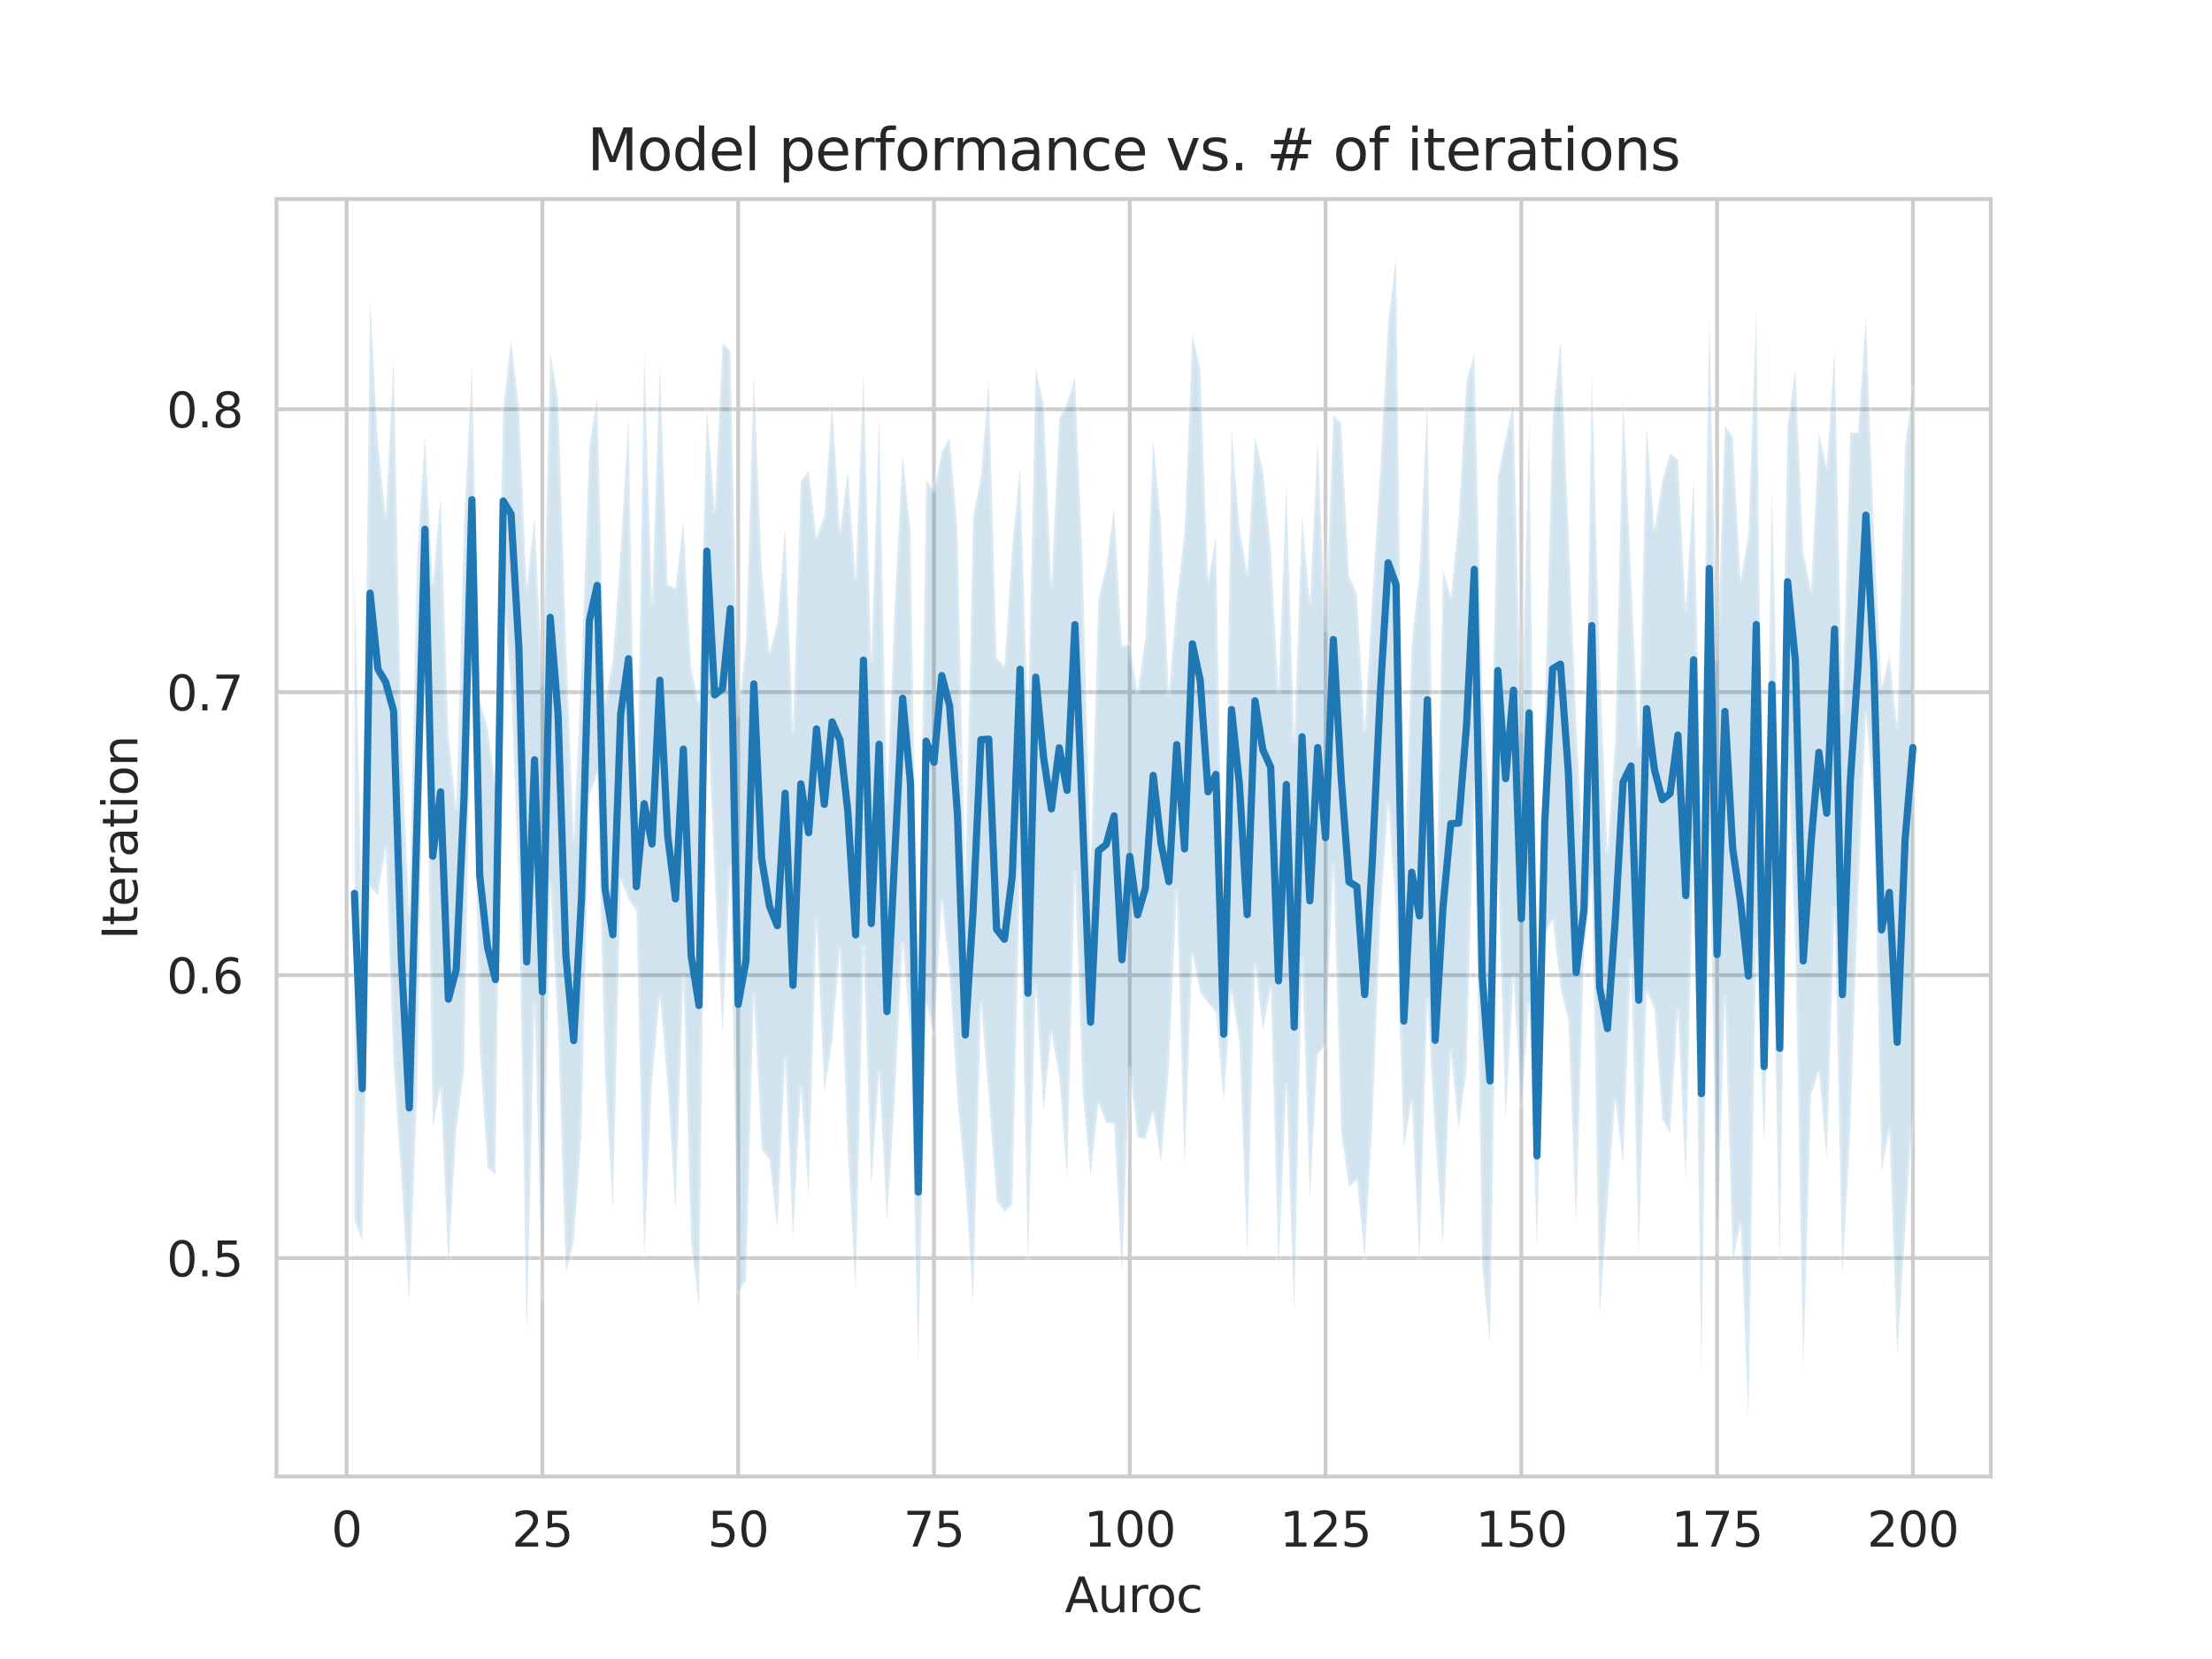 <?xml version="1.0" encoding="utf-8" standalone="no"?>
<!DOCTYPE svg PUBLIC "-//W3C//DTD SVG 1.1//EN"
  "http://www.w3.org/Graphics/SVG/1.1/DTD/svg11.dtd">
<svg height="345.6pt" version="1.1" viewBox="0 0 460.8 345.6" width="460.8pt" xmlns="http://www.w3.org/2000/svg" xmlns:xlink="http://www.w3.org/1999/xlink">
 <defs>
  <style type="text/css">*{stroke-linecap:butt;stroke-linejoin:round;}</style>
 </defs>
 <g id="figure_1">
  <g id="patch_1">
   <path d="M 0 345.6 
L 460.8 345.6 
L 460.8 0 
L 0 0 
z
" style="fill:#ffffff;"/>
  </g>
  <g id="axes_1">
   <g id="patch_2">
    <path d="M 57.6 307.584 
L 414.72 307.584 
L 414.72 41.472 
L 57.6 41.472 
z
" style="fill:#ffffff;"/>
   </g>
   <g id="matplotlib.axis_1">
    <g id="xtick_1">
     <g id="line2d_1">
      <path clip-path="url(#p49a48f9292)" d="M 72.201 307.584 
L 72.201 41.472 
" style="fill:none;stroke:#cccccc;stroke-linecap:round;stroke-width:0.8;"/>
     </g>
     <g id="text_1">
      <!-- 0 -->
      <g style="fill:#262626;" transform="translate(69.02 322.182)scale(0.1 -0.1)">
       <defs>
        <path d="M 2034 4250 
Q 1547 4250 1301 3770 
Q 1056 3291 1056 2328 
Q 1056 1369 1301 889 
Q 1547 409 2034 409 
Q 2525 409 2770 889 
Q 3016 1369 3016 2328 
Q 3016 3291 2770 3770 
Q 2525 4250 2034 4250 
z
M 2034 4750 
Q 2819 4750 3233 4129 
Q 3647 3509 3647 2328 
Q 3647 1150 3233 529 
Q 2819 -91 2034 -91 
Q 1250 -91 836 529 
Q 422 1150 422 2328 
Q 422 3509 836 4129 
Q 1250 4750 2034 4750 
z
" id="DejaVuSans-30" transform="scale(0.016)"/>
       </defs>
       <use xlink:href="#DejaVuSans-30"/>
      </g>
     </g>
    </g>
    <g id="xtick_2">
     <g id="line2d_2">
      <path clip-path="url(#p49a48f9292)" d="M 112.987 307.584 
L 112.987 41.472 
" style="fill:none;stroke:#cccccc;stroke-linecap:round;stroke-width:0.8;"/>
     </g>
     <g id="text_2">
      <!-- 25 -->
      <g style="fill:#262626;" transform="translate(106.625 322.182)scale(0.1 -0.1)">
       <defs>
        <path d="M 1228 531 
L 3431 531 
L 3431 0 
L 469 0 
L 469 531 
Q 828 903 1448 1529 
Q 2069 2156 2228 2338 
Q 2531 2678 2651 2914 
Q 2772 3150 2772 3378 
Q 2772 3750 2511 3984 
Q 2250 4219 1831 4219 
Q 1534 4219 1204 4116 
Q 875 4013 500 3803 
L 500 4441 
Q 881 4594 1212 4672 
Q 1544 4750 1819 4750 
Q 2544 4750 2975 4387 
Q 3406 4025 3406 3419 
Q 3406 3131 3298 2873 
Q 3191 2616 2906 2266 
Q 2828 2175 2409 1742 
Q 1991 1309 1228 531 
z
" id="DejaVuSans-32" transform="scale(0.016)"/>
        <path d="M 691 4666 
L 3169 4666 
L 3169 4134 
L 1269 4134 
L 1269 2991 
Q 1406 3038 1543 3061 
Q 1681 3084 1819 3084 
Q 2600 3084 3056 2656 
Q 3513 2228 3513 1497 
Q 3513 744 3044 326 
Q 2575 -91 1722 -91 
Q 1428 -91 1123 -41 
Q 819 9 494 109 
L 494 744 
Q 775 591 1075 516 
Q 1375 441 1709 441 
Q 2250 441 2565 725 
Q 2881 1009 2881 1497 
Q 2881 1984 2565 2268 
Q 2250 2553 1709 2553 
Q 1456 2553 1204 2497 
Q 953 2441 691 2322 
L 691 4666 
z
" id="DejaVuSans-35" transform="scale(0.016)"/>
       </defs>
       <use xlink:href="#DejaVuSans-32"/>
       <use x="63.623" xlink:href="#DejaVuSans-35"/>
      </g>
     </g>
    </g>
    <g id="xtick_3">
     <g id="line2d_3">
      <path clip-path="url(#p49a48f9292)" d="M 153.773 307.584 
L 153.773 41.472 
" style="fill:none;stroke:#cccccc;stroke-linecap:round;stroke-width:0.8;"/>
     </g>
     <g id="text_3">
      <!-- 50 -->
      <g style="fill:#262626;" transform="translate(147.41 322.182)scale(0.1 -0.1)">
       <use xlink:href="#DejaVuSans-35"/>
       <use x="63.623" xlink:href="#DejaVuSans-30"/>
      </g>
     </g>
    </g>
    <g id="xtick_4">
     <g id="line2d_4">
      <path clip-path="url(#p49a48f9292)" d="M 194.559 307.584 
L 194.559 41.472 
" style="fill:none;stroke:#cccccc;stroke-linecap:round;stroke-width:0.8;"/>
     </g>
     <g id="text_4">
      <!-- 75 -->
      <g style="fill:#262626;" transform="translate(188.196 322.182)scale(0.1 -0.1)">
       <defs>
        <path d="M 525 4666 
L 3525 4666 
L 3525 4397 
L 1831 0 
L 1172 0 
L 2766 4134 
L 525 4134 
L 525 4666 
z
" id="DejaVuSans-37" transform="scale(0.016)"/>
       </defs>
       <use xlink:href="#DejaVuSans-37"/>
       <use x="63.623" xlink:href="#DejaVuSans-35"/>
      </g>
     </g>
    </g>
    <g id="xtick_5">
     <g id="line2d_5">
      <path clip-path="url(#p49a48f9292)" d="M 235.344 307.584 
L 235.344 41.472 
" style="fill:none;stroke:#cccccc;stroke-linecap:round;stroke-width:0.8;"/>
     </g>
     <g id="text_5">
      <!-- 100 -->
      <g style="fill:#262626;" transform="translate(225.801 322.182)scale(0.1 -0.1)">
       <defs>
        <path d="M 794 531 
L 1825 531 
L 1825 4091 
L 703 3866 
L 703 4441 
L 1819 4666 
L 2450 4666 
L 2450 531 
L 3481 531 
L 3481 0 
L 794 0 
L 794 531 
z
" id="DejaVuSans-31" transform="scale(0.016)"/>
       </defs>
       <use xlink:href="#DejaVuSans-31"/>
       <use x="63.623" xlink:href="#DejaVuSans-30"/>
       <use x="127.246" xlink:href="#DejaVuSans-30"/>
      </g>
     </g>
    </g>
    <g id="xtick_6">
     <g id="line2d_6">
      <path clip-path="url(#p49a48f9292)" d="M 276.13 307.584 
L 276.13 41.472 
" style="fill:none;stroke:#cccccc;stroke-linecap:round;stroke-width:0.8;"/>
     </g>
     <g id="text_6">
      <!-- 125 -->
      <g style="fill:#262626;" transform="translate(266.586 322.182)scale(0.1 -0.1)">
       <use xlink:href="#DejaVuSans-31"/>
       <use x="63.623" xlink:href="#DejaVuSans-32"/>
       <use x="127.246" xlink:href="#DejaVuSans-35"/>
      </g>
     </g>
    </g>
    <g id="xtick_7">
     <g id="line2d_7">
      <path clip-path="url(#p49a48f9292)" d="M 316.916 307.584 
L 316.916 41.472 
" style="fill:none;stroke:#cccccc;stroke-linecap:round;stroke-width:0.8;"/>
     </g>
     <g id="text_7">
      <!-- 150 -->
      <g style="fill:#262626;" transform="translate(307.372 322.182)scale(0.1 -0.1)">
       <use xlink:href="#DejaVuSans-31"/>
       <use x="63.623" xlink:href="#DejaVuSans-35"/>
       <use x="127.246" xlink:href="#DejaVuSans-30"/>
      </g>
     </g>
    </g>
    <g id="xtick_8">
     <g id="line2d_8">
      <path clip-path="url(#p49a48f9292)" d="M 357.702 307.584 
L 357.702 41.472 
" style="fill:none;stroke:#cccccc;stroke-linecap:round;stroke-width:0.8;"/>
     </g>
     <g id="text_8">
      <!-- 175 -->
      <g style="fill:#262626;" transform="translate(348.158 322.182)scale(0.1 -0.1)">
       <use xlink:href="#DejaVuSans-31"/>
       <use x="63.623" xlink:href="#DejaVuSans-37"/>
       <use x="127.246" xlink:href="#DejaVuSans-35"/>
      </g>
     </g>
    </g>
    <g id="xtick_9">
     <g id="line2d_9">
      <path clip-path="url(#p49a48f9292)" d="M 398.487 307.584 
L 398.487 41.472 
" style="fill:none;stroke:#cccccc;stroke-linecap:round;stroke-width:0.8;"/>
     </g>
     <g id="text_9">
      <!-- 200 -->
      <g style="fill:#262626;" transform="translate(388.944 322.182)scale(0.1 -0.1)">
       <use xlink:href="#DejaVuSans-32"/>
       <use x="63.623" xlink:href="#DejaVuSans-30"/>
       <use x="127.246" xlink:href="#DejaVuSans-30"/>
      </g>
     </g>
    </g>
    <g id="text_10">
     <!-- Auroc -->
     <g style="fill:#262626;" transform="translate(221.819 335.861)scale(0.1 -0.1)">
      <defs>
       <path d="M 2188 4044 
L 1331 1722 
L 3047 1722 
L 2188 4044 
z
M 1831 4666 
L 2547 4666 
L 4325 0 
L 3669 0 
L 3244 1197 
L 1141 1197 
L 716 0 
L 50 0 
L 1831 4666 
z
" id="DejaVuSans-41" transform="scale(0.016)"/>
       <path d="M 544 1381 
L 544 3500 
L 1119 3500 
L 1119 1403 
Q 1119 906 1312 657 
Q 1506 409 1894 409 
Q 2359 409 2629 706 
Q 2900 1003 2900 1516 
L 2900 3500 
L 3475 3500 
L 3475 0 
L 2900 0 
L 2900 538 
Q 2691 219 2414 64 
Q 2138 -91 1772 -91 
Q 1169 -91 856 284 
Q 544 659 544 1381 
z
M 1991 3584 
L 1991 3584 
z
" id="DejaVuSans-75" transform="scale(0.016)"/>
       <path d="M 2631 2963 
Q 2534 3019 2420 3045 
Q 2306 3072 2169 3072 
Q 1681 3072 1420 2755 
Q 1159 2438 1159 1844 
L 1159 0 
L 581 0 
L 581 3500 
L 1159 3500 
L 1159 2956 
Q 1341 3275 1631 3429 
Q 1922 3584 2338 3584 
Q 2397 3584 2469 3576 
Q 2541 3569 2628 3553 
L 2631 2963 
z
" id="DejaVuSans-72" transform="scale(0.016)"/>
       <path d="M 1959 3097 
Q 1497 3097 1228 2736 
Q 959 2375 959 1747 
Q 959 1119 1226 758 
Q 1494 397 1959 397 
Q 2419 397 2687 759 
Q 2956 1122 2956 1747 
Q 2956 2369 2687 2733 
Q 2419 3097 1959 3097 
z
M 1959 3584 
Q 2709 3584 3137 3096 
Q 3566 2609 3566 1747 
Q 3566 888 3137 398 
Q 2709 -91 1959 -91 
Q 1206 -91 779 398 
Q 353 888 353 1747 
Q 353 2609 779 3096 
Q 1206 3584 1959 3584 
z
" id="DejaVuSans-6f" transform="scale(0.016)"/>
       <path d="M 3122 3366 
L 3122 2828 
Q 2878 2963 2633 3030 
Q 2388 3097 2138 3097 
Q 1578 3097 1268 2742 
Q 959 2388 959 1747 
Q 959 1106 1268 751 
Q 1578 397 2138 397 
Q 2388 397 2633 464 
Q 2878 531 3122 666 
L 3122 134 
Q 2881 22 2623 -34 
Q 2366 -91 2075 -91 
Q 1284 -91 818 406 
Q 353 903 353 1747 
Q 353 2603 823 3093 
Q 1294 3584 2113 3584 
Q 2378 3584 2631 3529 
Q 2884 3475 3122 3366 
z
" id="DejaVuSans-63" transform="scale(0.016)"/>
      </defs>
      <use xlink:href="#DejaVuSans-41"/>
      <use x="68.408" xlink:href="#DejaVuSans-75"/>
      <use x="131.787" xlink:href="#DejaVuSans-72"/>
      <use x="170.65" xlink:href="#DejaVuSans-6f"/>
      <use x="231.832" xlink:href="#DejaVuSans-63"/>
     </g>
    </g>
   </g>
   <g id="matplotlib.axis_2">
    <g id="ytick_1">
     <g id="line2d_10">
      <path clip-path="url(#p49a48f9292)" d="M 57.6 262.089 
L 414.72 262.089 
" style="fill:none;stroke:#cccccc;stroke-linecap:round;stroke-width:0.8;"/>
     </g>
     <g id="text_11">
      <!-- 0.5 -->
      <g style="fill:#262626;" transform="translate(34.697 265.888)scale(0.1 -0.1)">
       <defs>
        <path d="M 684 794 
L 1344 794 
L 1344 0 
L 684 0 
L 684 794 
z
" id="DejaVuSans-2e" transform="scale(0.016)"/>
       </defs>
       <use xlink:href="#DejaVuSans-30"/>
       <use x="63.623" xlink:href="#DejaVuSans-2e"/>
       <use x="95.41" xlink:href="#DejaVuSans-35"/>
      </g>
     </g>
    </g>
    <g id="ytick_2">
     <g id="line2d_11">
      <path clip-path="url(#p49a48f9292)" d="M 57.6 203.14 
L 414.72 203.14 
" style="fill:none;stroke:#cccccc;stroke-linecap:round;stroke-width:0.8;"/>
     </g>
     <g id="text_12">
      <!-- 0.6 -->
      <g style="fill:#262626;" transform="translate(34.697 206.939)scale(0.1 -0.1)">
       <defs>
        <path d="M 2113 2584 
Q 1688 2584 1439 2293 
Q 1191 2003 1191 1497 
Q 1191 994 1439 701 
Q 1688 409 2113 409 
Q 2538 409 2786 701 
Q 3034 994 3034 1497 
Q 3034 2003 2786 2293 
Q 2538 2584 2113 2584 
z
M 3366 4563 
L 3366 3988 
Q 3128 4100 2886 4159 
Q 2644 4219 2406 4219 
Q 1781 4219 1451 3797 
Q 1122 3375 1075 2522 
Q 1259 2794 1537 2939 
Q 1816 3084 2150 3084 
Q 2853 3084 3261 2657 
Q 3669 2231 3669 1497 
Q 3669 778 3244 343 
Q 2819 -91 2113 -91 
Q 1303 -91 875 529 
Q 447 1150 447 2328 
Q 447 3434 972 4092 
Q 1497 4750 2381 4750 
Q 2619 4750 2861 4703 
Q 3103 4656 3366 4563 
z
" id="DejaVuSans-36" transform="scale(0.016)"/>
       </defs>
       <use xlink:href="#DejaVuSans-30"/>
       <use x="63.623" xlink:href="#DejaVuSans-2e"/>
       <use x="95.41" xlink:href="#DejaVuSans-36"/>
      </g>
     </g>
    </g>
    <g id="ytick_3">
     <g id="line2d_12">
      <path clip-path="url(#p49a48f9292)" d="M 57.6 144.191 
L 414.72 144.191 
" style="fill:none;stroke:#cccccc;stroke-linecap:round;stroke-width:0.8;"/>
     </g>
     <g id="text_13">
      <!-- 0.7 -->
      <g style="fill:#262626;" transform="translate(34.697 147.99)scale(0.1 -0.1)">
       <use xlink:href="#DejaVuSans-30"/>
       <use x="63.623" xlink:href="#DejaVuSans-2e"/>
       <use x="95.41" xlink:href="#DejaVuSans-37"/>
      </g>
     </g>
    </g>
    <g id="ytick_4">
     <g id="line2d_13">
      <path clip-path="url(#p49a48f9292)" d="M 57.6 85.242 
L 414.72 85.242 
" style="fill:none;stroke:#cccccc;stroke-linecap:round;stroke-width:0.8;"/>
     </g>
     <g id="text_14">
      <!-- 0.8 -->
      <g style="fill:#262626;" transform="translate(34.697 89.041)scale(0.1 -0.1)">
       <defs>
        <path d="M 2034 2216 
Q 1584 2216 1326 1975 
Q 1069 1734 1069 1313 
Q 1069 891 1326 650 
Q 1584 409 2034 409 
Q 2484 409 2743 651 
Q 3003 894 3003 1313 
Q 3003 1734 2745 1975 
Q 2488 2216 2034 2216 
z
M 1403 2484 
Q 997 2584 770 2862 
Q 544 3141 544 3541 
Q 544 4100 942 4425 
Q 1341 4750 2034 4750 
Q 2731 4750 3128 4425 
Q 3525 4100 3525 3541 
Q 3525 3141 3298 2862 
Q 3072 2584 2669 2484 
Q 3125 2378 3379 2068 
Q 3634 1759 3634 1313 
Q 3634 634 3220 271 
Q 2806 -91 2034 -91 
Q 1263 -91 848 271 
Q 434 634 434 1313 
Q 434 1759 690 2068 
Q 947 2378 1403 2484 
z
M 1172 3481 
Q 1172 3119 1398 2916 
Q 1625 2713 2034 2713 
Q 2441 2713 2670 2916 
Q 2900 3119 2900 3481 
Q 2900 3844 2670 4047 
Q 2441 4250 2034 4250 
Q 1625 4250 1398 4047 
Q 1172 3844 1172 3481 
z
" id="DejaVuSans-38" transform="scale(0.016)"/>
       </defs>
       <use xlink:href="#DejaVuSans-30"/>
       <use x="63.623" xlink:href="#DejaVuSans-2e"/>
       <use x="95.41" xlink:href="#DejaVuSans-38"/>
      </g>
     </g>
    </g>
    <g id="text_15">
     <!-- Iteration -->
     <g style="fill:#262626;" transform="translate(28.617 195.737)rotate(-90)scale(0.1 -0.1)">
      <defs>
       <path d="M 628 4666 
L 1259 4666 
L 1259 0 
L 628 0 
L 628 4666 
z
" id="DejaVuSans-49" transform="scale(0.016)"/>
       <path d="M 1172 4494 
L 1172 3500 
L 2356 3500 
L 2356 3053 
L 1172 3053 
L 1172 1153 
Q 1172 725 1289 603 
Q 1406 481 1766 481 
L 2356 481 
L 2356 0 
L 1766 0 
Q 1100 0 847 248 
Q 594 497 594 1153 
L 594 3053 
L 172 3053 
L 172 3500 
L 594 3500 
L 594 4494 
L 1172 4494 
z
" id="DejaVuSans-74" transform="scale(0.016)"/>
       <path d="M 3597 1894 
L 3597 1613 
L 953 1613 
Q 991 1019 1311 708 
Q 1631 397 2203 397 
Q 2534 397 2845 478 
Q 3156 559 3463 722 
L 3463 178 
Q 3153 47 2828 -22 
Q 2503 -91 2169 -91 
Q 1331 -91 842 396 
Q 353 884 353 1716 
Q 353 2575 817 3079 
Q 1281 3584 2069 3584 
Q 2775 3584 3186 3129 
Q 3597 2675 3597 1894 
z
M 3022 2063 
Q 3016 2534 2758 2815 
Q 2500 3097 2075 3097 
Q 1594 3097 1305 2825 
Q 1016 2553 972 2059 
L 3022 2063 
z
" id="DejaVuSans-65" transform="scale(0.016)"/>
       <path d="M 2194 1759 
Q 1497 1759 1228 1600 
Q 959 1441 959 1056 
Q 959 750 1161 570 
Q 1363 391 1709 391 
Q 2188 391 2477 730 
Q 2766 1069 2766 1631 
L 2766 1759 
L 2194 1759 
z
M 3341 1997 
L 3341 0 
L 2766 0 
L 2766 531 
Q 2569 213 2275 61 
Q 1981 -91 1556 -91 
Q 1019 -91 701 211 
Q 384 513 384 1019 
Q 384 1609 779 1909 
Q 1175 2209 1959 2209 
L 2766 2209 
L 2766 2266 
Q 2766 2663 2505 2880 
Q 2244 3097 1772 3097 
Q 1472 3097 1187 3025 
Q 903 2953 641 2809 
L 641 3341 
Q 956 3463 1253 3523 
Q 1550 3584 1831 3584 
Q 2591 3584 2966 3190 
Q 3341 2797 3341 1997 
z
" id="DejaVuSans-61" transform="scale(0.016)"/>
       <path d="M 603 3500 
L 1178 3500 
L 1178 0 
L 603 0 
L 603 3500 
z
M 603 4863 
L 1178 4863 
L 1178 4134 
L 603 4134 
L 603 4863 
z
" id="DejaVuSans-69" transform="scale(0.016)"/>
       <path d="M 3513 2113 
L 3513 0 
L 2938 0 
L 2938 2094 
Q 2938 2591 2744 2837 
Q 2550 3084 2163 3084 
Q 1697 3084 1428 2787 
Q 1159 2491 1159 1978 
L 1159 0 
L 581 0 
L 581 3500 
L 1159 3500 
L 1159 2956 
Q 1366 3272 1645 3428 
Q 1925 3584 2291 3584 
Q 2894 3584 3203 3211 
Q 3513 2838 3513 2113 
z
" id="DejaVuSans-6e" transform="scale(0.016)"/>
      </defs>
      <use xlink:href="#DejaVuSans-49"/>
      <use x="29.492" xlink:href="#DejaVuSans-74"/>
      <use x="68.701" xlink:href="#DejaVuSans-65"/>
      <use x="130.225" xlink:href="#DejaVuSans-72"/>
      <use x="171.338" xlink:href="#DejaVuSans-61"/>
      <use x="232.617" xlink:href="#DejaVuSans-74"/>
      <use x="271.826" xlink:href="#DejaVuSans-69"/>
      <use x="299.609" xlink:href="#DejaVuSans-6f"/>
      <use x="360.791" xlink:href="#DejaVuSans-6e"/>
     </g>
    </g>
   </g>
   <g id="PolyCollection_1">
    <defs>
     <path d="M 73.833 -227.804 
L 73.833 -91.179 
L 75.464 -87.144 
L 77.096 -161.02 
L 78.727 -158.891 
L 80.358 -169.118 
L 81.99 -123.838 
L 83.621 -99.977 
L 85.253 -74.097 
L 86.884 -117.58 
L 88.516 -215.877 
L 90.147 -110.753 
L 91.778 -118.89 
L 93.41 -82.114 
L 95.041 -110.005 
L 96.673 -122.541 
L 98.304 -213.803 
L 99.936 -126.74 
L 101.567 -102.337 
L 103.198 -100.859 
L 104.83 -221.754 
L 106.461 -202.359 
L 108.093 -160.412 
L 109.724 -67.303 
L 111.356 -136.788 
L 112.987 -74.943 
L 114.618 -161.848 
L 116.25 -131.015 
L 117.881 -80.269 
L 119.513 -86.791 
L 121.144 -109.737 
L 122.776 -179.8 
L 124.407 -184.396 
L 126.038 -121.63 
L 127.67 -93.412 
L 129.301 -162.392 
L 130.933 -158.241 
L 132.564 -155.896 
L 134.196 -83.904 
L 135.827 -119.89 
L 137.458 -138.146 
L 139.09 -119.203 
L 140.721 -93.614 
L 142.353 -141.901 
L 143.984 -86.501 
L 145.616 -73.36 
L 147.247 -201.027 
L 148.879 -162.44 
L 150.51 -130.228 
L 152.141 -165.061 
L 153.773 -76.297 
L 155.404 -78.947 
L 157.036 -138.546 
L 158.667 -106.098 
L 160.299 -104 
L 161.93 -89.683 
L 163.561 -125.14 
L 165.193 -87.538 
L 166.824 -119.299 
L 168.456 -96.603 
L 170.087 -153.853 
L 171.719 -117.974 
L 173.35 -128.498 
L 174.981 -148.034 
L 176.613 -105.692 
L 178.244 -76.743 
L 179.876 -148.325 
L 181.507 -98.548 
L 183.139 -122.23 
L 184.77 -91.241 
L 186.401 -116.862 
L 188.033 -149.292 
L 189.664 -129.867 
L 191.296 -61.908 
L 192.927 -136.853 
L 194.559 -130.307 
L 196.19 -158.147 
L 197.821 -142.738 
L 199.453 -116.225 
L 201.084 -99.001 
L 202.716 -73.949 
L 204.347 -136.638 
L 205.979 -116.874 
L 207.61 -95.401 
L 209.241 -93.16 
L 210.873 -94.592 
L 212.504 -164.228 
L 214.136 -82.284 
L 215.767 -140.219 
L 217.399 -114.088 
L 219.03 -130.571 
L 220.661 -121.152 
L 222.293 -100.234 
L 223.924 -163.873 
L 225.556 -117.839 
L 227.187 -100.447 
L 228.819 -115.714 
L 230.45 -111.736 
L 232.081 -111.489 
L 233.713 -80.255 
L 235.344 -123.031 
L 236.976 -108.666 
L 238.607 -108.265 
L 240.239 -114 
L 241.87 -103.213 
L 243.501 -123.041 
L 245.133 -160.123 
L 246.764 -102.705 
L 248.396 -146.932 
L 250.027 -138.778 
L 251.659 -136.664 
L 253.29 -134.64 
L 254.921 -116.2 
L 256.553 -139.257 
L 258.184 -128.592 
L 259.816 -84.111 
L 261.447 -144.771 
L 263.079 -130.956 
L 264.71 -139.928 
L 266.341 -81.146 
L 267.973 -119.712 
L 269.604 -72.085 
L 271.236 -145.996 
L 272.867 -95.886 
L 274.499 -125.868 
L 276.13 -127.966 
L 277.761 -165.53 
L 279.393 -109.655 
L 281.024 -98.251 
L 282.656 -99.841 
L 284.287 -83.451 
L 285.919 -112.052 
L 287.55 -154.712 
L 289.181 -178.276 
L 290.813 -155.646 
L 292.444 -106.314 
L 294.076 -116.39 
L 295.707 -82.776 
L 297.339 -137.428 
L 298.97 -108.745 
L 300.601 -86.282 
L 302.233 -126.656 
L 303.864 -110.483 
L 305.496 -122.474 
L 307.127 -181.939 
L 308.759 -82.103 
L 310.39 -65.581 
L 312.021 -165.568 
L 313.653 -112.279 
L 315.284 -141.921 
L 316.916 -115.14 
L 318.547 -136.622 
L 320.179 -85.391 
L 321.81 -150.916 
L 323.441 -153.951 
L 325.073 -139.855 
L 326.704 -133.117 
L 328.336 -90.487 
L 329.967 -147.318 
L 331.599 -162.748 
L 333.23 -71.417 
L 334.862 -94.603 
L 336.493 -116.606 
L 338.124 -102.971 
L 339.756 -145.725 
L 341.387 -84.306 
L 343.019 -138.992 
L 344.65 -135.451 
L 346.282 -112.432 
L 347.913 -109.466 
L 349.544 -135.105 
L 351.176 -99.369 
L 352.807 -170.361 
L 354.439 -59.807 
L 356.07 -174.788 
L 357.702 -85.187 
L 359.333 -137.819 
L 360.964 -82.79 
L 362.596 -90.665 
L 364.227 -50.112 
L 365.859 -149.737 
L 367.49 -107.124 
L 369.122 -162.06 
L 370.753 -82.386 
L 372.384 -191.8 
L 374.016 -147.056 
L 375.647 -60.104 
L 377.279 -117.576 
L 378.91 -122.358 
L 380.542 -104.163 
L 382.173 -156.343 
L 383.804 -79.764 
L 385.436 -109.633 
L 387.067 -158.316 
L 388.699 -197.054 
L 390.33 -178.358 
L 391.962 -101.49 
L 393.593 -110.318 
L 395.224 -62.979 
L 396.856 -88.538 
L 398.487 -114.762 
L 398.487 -264.978 
L 398.487 -264.978 
L 396.856 -252.648 
L 395.224 -193.95 
L 393.593 -209.061 
L 391.962 -202.288 
L 390.33 -235.984 
L 388.699 -279.53 
L 387.067 -255.482 
L 385.436 -255.477 
L 383.804 -197.007 
L 382.173 -272.793 
L 380.542 -248.225 
L 378.91 -255.406 
L 377.279 -222.664 
L 375.647 -230.721 
L 374.016 -268.595 
L 372.384 -257.05 
L 370.753 -172.03 
L 369.122 -243.957 
L 367.49 -139.699 
L 365.859 -281.26 
L 364.227 -234.456 
L 362.596 -224.681 
L 360.964 -254.575 
L 359.333 -256.953 
L 357.702 -208.334 
L 356.07 -279.566 
L 354.439 -175.729 
L 352.807 -245.94 
L 351.176 -218.684 
L 349.544 -249.843 
L 347.913 -251.12 
L 346.282 -245.581 
L 344.65 -235.121 
L 343.019 -256.939 
L 341.387 -190.184 
L 339.756 -226.322 
L 338.124 -262.431 
L 336.493 -191.565 
L 334.862 -168.039 
L 333.23 -208.358 
L 331.599 -267.816 
L 329.967 -164.851 
L 328.336 -195.569 
L 326.704 -236.737 
L 325.073 -274.652 
L 323.441 -258.617 
L 321.81 -198.032 
L 320.179 -124.224 
L 318.547 -257.554 
L 316.916 -193.284 
L 315.284 -261.754 
L 313.653 -254.497 
L 312.021 -246.265 
L 310.39 -175.257 
L 308.759 -202.696 
L 307.127 -272.032 
L 305.496 -266.274 
L 303.864 -237.788 
L 302.233 -221.369 
L 300.601 -226.797 
L 298.97 -149.023 
L 297.339 -262.25 
L 295.707 -226.821 
L 294.076 -211.394 
L 292.444 -159.481 
L 290.813 -292.032 
L 289.181 -278.444 
L 287.55 -248.08 
L 285.919 -222.154 
L 284.287 -193.337 
L 282.656 -221.967 
L 281.024 -225.563 
L 279.393 -257.358 
L 277.761 -259.227 
L 276.13 -214.259 
L 274.499 -253.885 
L 272.867 -220.003 
L 271.236 -238.25 
L 269.604 -191.183 
L 267.973 -244.618 
L 266.341 -201.4 
L 264.71 -231.637 
L 263.079 -247.818 
L 261.447 -254.43 
L 259.816 -226.008 
L 258.184 -235.908 
L 256.553 -256.327 
L 254.921 -144.132 
L 253.29 -233.945 
L 251.659 -224.623 
L 250.027 -268.912 
L 248.396 -276.019 
L 246.764 -234.804 
L 245.133 -220.859 
L 243.501 -200.836 
L 241.87 -236.588 
L 240.239 -254.142 
L 238.607 -212.84 
L 236.976 -201.363 
L 235.344 -211.393 
L 233.713 -211.098 
L 232.081 -239.782 
L 230.45 -227.62 
L 228.819 -221.019 
L 227.187 -164.846 
L 225.556 -228.162 
L 223.924 -267.103 
L 222.293 -261.687 
L 220.661 -258.486 
L 219.03 -223.585 
L 217.399 -261.442 
L 215.767 -268.864 
L 214.136 -195.105 
L 212.504 -248.144 
L 210.873 -231.785 
L 209.241 -206.718 
L 207.61 -208.629 
L 205.979 -266.379 
L 204.347 -246.382 
L 202.716 -237.981 
L 201.084 -160.996 
L 199.453 -235.722 
L 197.821 -254.331 
L 196.19 -251.575 
L 194.559 -243.295 
L 192.927 -245.567 
L 191.296 -132.629 
L 189.664 -235.088 
L 188.033 -250.98 
L 186.401 -220.06 
L 184.77 -178.496 
L 183.139 -258.875 
L 181.507 -207.88 
L 179.876 -267.854 
L 178.244 -224.941 
L 176.613 -247.5 
L 174.981 -234.772 
L 173.35 -261.912 
L 171.719 -238.095 
L 170.087 -233.644 
L 168.456 -247.637 
L 166.824 -245.318 
L 165.193 -193.126 
L 163.561 -235.583 
L 161.93 -215.829 
L 160.299 -209.672 
L 158.667 -227.333 
L 157.036 -267.694 
L 155.404 -211.971 
L 153.773 -196.463 
L 152.141 -272.563 
L 150.51 -274.019 
L 148.879 -239.249 
L 147.247 -260.542 
L 145.616 -198.921 
L 143.984 -206.447 
L 142.353 -237.181 
L 140.721 -223.085 
L 139.09 -223.846 
L 137.458 -269.654 
L 135.827 -219.666 
L 134.196 -272.459 
L 132.564 -165.878 
L 130.933 -258.51 
L 129.301 -231.286 
L 127.67 -208.343 
L 126.038 -199.232 
L 124.407 -262.92 
L 122.776 -252.83 
L 121.144 -207.299 
L 119.513 -170.849 
L 117.881 -212.89 
L 116.25 -262.783 
L 114.618 -272.179 
L 112.987 -203.058 
L 111.356 -237.867 
L 109.724 -223.143 
L 108.093 -260.906 
L 106.461 -274.694 
L 104.83 -260.708 
L 103.198 -182.199 
L 101.567 -194.157 
L 99.936 -199.72 
L 98.304 -269.223 
L 96.673 -236.74 
L 95.041 -177.25 
L 93.41 -192.796 
L 91.778 -242.402 
L 90.147 -223.724 
L 88.516 -254.807 
L 86.884 -229.594 
L 85.253 -155.501 
L 83.621 -191.527 
L 81.99 -271.124 
L 80.358 -237.826 
L 78.727 -253.594 
L 77.096 -283.064 
L 75.464 -150.475 
L 73.833 -227.804 
z
" id="md8981819cb" style="stroke:#ffffff;stroke-opacity:0.2;"/>
    </defs>
    <g clip-path="url(#p49a48f9292)">
     <use style="fill:#1f77b4;fill-opacity:0.2;stroke:#ffffff;stroke-opacity:0.2;" x="0" xlink:href="#md8981819cb" y="345.6"/>
    </g>
   </g>
   <g id="line2d_14">
    <path clip-path="url(#p49a48f9292)" d="M 73.833 186.108 
L 75.464 226.79 
L 77.096 123.558 
L 78.727 139.357 
L 80.358 142.128 
L 81.99 148.119 
L 83.621 199.848 
L 85.253 230.801 
L 88.516 110.258 
L 90.147 178.361 
L 91.778 164.954 
L 93.41 208.145 
L 95.041 201.972 
L 96.673 165.959 
L 98.304 104.087 
L 99.936 182.37 
L 101.567 197.353 
L 103.198 204.071 
L 104.83 104.369 
L 106.461 107.074 
L 108.093 134.941 
L 109.724 200.377 
L 111.356 158.273 
L 112.987 206.599 
L 114.618 128.587 
L 116.25 148.701 
L 117.881 199.021 
L 119.513 216.78 
L 121.144 187.082 
L 122.776 129.285 
L 124.407 121.942 
L 126.038 185.169 
L 127.67 194.723 
L 129.301 148.761 
L 130.933 137.224 
L 132.564 184.713 
L 134.196 167.419 
L 135.827 175.822 
L 137.458 141.7 
L 139.09 174.076 
L 140.721 187.251 
L 142.353 156.059 
L 143.984 199.126 
L 145.616 209.46 
L 147.247 114.815 
L 148.879 144.756 
L 150.51 143.476 
L 152.141 126.788 
L 153.773 209.22 
L 155.404 200.141 
L 157.036 142.48 
L 158.667 178.884 
L 160.299 188.764 
L 161.93 192.844 
L 163.561 165.238 
L 165.193 205.268 
L 166.824 163.292 
L 168.456 173.48 
L 170.087 151.851 
L 171.719 167.565 
L 173.35 150.395 
L 174.981 154.197 
L 176.613 169.004 
L 178.244 194.758 
L 179.876 137.511 
L 181.507 192.386 
L 183.139 155.048 
L 184.77 210.731 
L 188.033 145.464 
L 189.664 163.123 
L 191.296 248.331 
L 192.927 154.39 
L 194.559 158.799 
L 196.19 140.739 
L 197.821 147.066 
L 199.453 169.626 
L 201.084 215.601 
L 202.716 189.635 
L 204.347 154.09 
L 205.979 153.973 
L 207.61 193.585 
L 209.241 195.661 
L 210.873 182.412 
L 212.504 139.414 
L 214.136 206.905 
L 215.767 141.059 
L 217.399 157.835 
L 219.03 168.522 
L 220.661 155.781 
L 222.293 164.639 
L 223.924 130.112 
L 227.187 212.953 
L 228.819 177.233 
L 230.45 175.922 
L 232.081 169.964 
L 233.713 199.923 
L 235.344 178.388 
L 236.976 190.586 
L 238.607 185.047 
L 240.239 161.529 
L 241.87 175.7 
L 243.501 183.661 
L 245.133 155.109 
L 246.764 176.845 
L 248.396 134.125 
L 250.027 141.755 
L 251.659 164.956 
L 253.29 161.307 
L 254.921 215.434 
L 256.553 147.808 
L 258.184 163.35 
L 259.816 190.54 
L 261.447 145.999 
L 263.079 156.213 
L 264.71 159.817 
L 266.341 204.327 
L 267.973 163.435 
L 269.604 213.966 
L 271.236 153.477 
L 272.867 187.655 
L 274.499 155.723 
L 276.13 174.488 
L 277.761 133.221 
L 279.393 162.094 
L 281.024 183.693 
L 282.656 184.696 
L 284.287 207.206 
L 285.919 178.497 
L 287.55 144.204 
L 289.181 117.24 
L 290.813 121.761 
L 292.444 212.703 
L 294.076 181.708 
L 295.707 190.801 
L 297.339 145.761 
L 298.97 216.716 
L 300.601 189.061 
L 302.233 171.587 
L 303.864 171.464 
L 305.496 151.226 
L 307.127 118.615 
L 308.759 203.201 
L 310.39 225.181 
L 312.021 139.684 
L 313.653 162.212 
L 315.284 143.762 
L 316.916 191.388 
L 318.547 148.512 
L 320.179 240.793 
L 321.81 171.126 
L 323.441 139.316 
L 325.073 138.347 
L 326.704 160.673 
L 328.336 202.572 
L 329.967 189.516 
L 331.599 130.318 
L 333.23 205.712 
L 334.862 214.279 
L 336.493 191.514 
L 338.124 162.899 
L 339.756 159.577 
L 341.387 208.355 
L 343.019 147.634 
L 344.65 160.314 
L 346.282 166.594 
L 347.913 165.307 
L 349.544 153.126 
L 351.176 186.573 
L 352.807 137.45 
L 354.439 227.832 
L 356.07 118.423 
L 357.702 198.84 
L 359.333 148.214 
L 360.964 176.917 
L 362.596 187.927 
L 364.227 203.316 
L 365.859 130.101 
L 367.49 222.189 
L 369.122 142.592 
L 370.753 218.392 
L 372.384 121.175 
L 374.016 137.775 
L 375.647 200.187 
L 377.279 175.48 
L 378.91 156.718 
L 380.542 169.406 
L 382.173 131.032 
L 383.804 207.215 
L 385.436 163.045 
L 387.067 138.701 
L 388.699 107.308 
L 390.33 138.429 
L 391.962 193.711 
L 393.593 185.911 
L 395.224 217.135 
L 396.856 175.007 
L 398.487 155.73 
L 398.487 155.73 
" style="fill:none;stroke:#1f77b4;stroke-linecap:round;stroke-width:1.5;"/>
   </g>
   <g id="patch_3">
    <path d="M 57.6 307.584 
L 57.6 41.472 
" style="fill:none;stroke:#cccccc;stroke-linecap:square;stroke-linejoin:miter;stroke-width:0.8;"/>
   </g>
   <g id="patch_4">
    <path d="M 414.72 307.584 
L 414.72 41.472 
" style="fill:none;stroke:#cccccc;stroke-linecap:square;stroke-linejoin:miter;stroke-width:0.8;"/>
   </g>
   <g id="patch_5">
    <path d="M 57.6 307.584 
L 414.72 307.584 
" style="fill:none;stroke:#cccccc;stroke-linecap:square;stroke-linejoin:miter;stroke-width:0.8;"/>
   </g>
   <g id="patch_6">
    <path d="M 57.6 41.472 
L 414.72 41.472 
" style="fill:none;stroke:#cccccc;stroke-linecap:square;stroke-linejoin:miter;stroke-width:0.8;"/>
   </g>
   <g id="text_16">
    <!-- Model performance vs. # of iterations -->
    <g style="fill:#262626;" transform="translate(122.315 35.472)scale(0.12 -0.12)">
     <defs>
      <path d="M 628 4666 
L 1569 4666 
L 2759 1491 
L 3956 4666 
L 4897 4666 
L 4897 0 
L 4281 0 
L 4281 4097 
L 3078 897 
L 2444 897 
L 1241 4097 
L 1241 0 
L 628 0 
L 628 4666 
z
" id="DejaVuSans-4d" transform="scale(0.016)"/>
      <path d="M 2906 2969 
L 2906 4863 
L 3481 4863 
L 3481 0 
L 2906 0 
L 2906 525 
Q 2725 213 2448 61 
Q 2172 -91 1784 -91 
Q 1150 -91 751 415 
Q 353 922 353 1747 
Q 353 2572 751 3078 
Q 1150 3584 1784 3584 
Q 2172 3584 2448 3432 
Q 2725 3281 2906 2969 
z
M 947 1747 
Q 947 1113 1208 752 
Q 1469 391 1925 391 
Q 2381 391 2643 752 
Q 2906 1113 2906 1747 
Q 2906 2381 2643 2742 
Q 2381 3103 1925 3103 
Q 1469 3103 1208 2742 
Q 947 2381 947 1747 
z
" id="DejaVuSans-64" transform="scale(0.016)"/>
      <path d="M 603 4863 
L 1178 4863 
L 1178 0 
L 603 0 
L 603 4863 
z
" id="DejaVuSans-6c" transform="scale(0.016)"/>
      <path id="DejaVuSans-20" transform="scale(0.016)"/>
      <path d="M 1159 525 
L 1159 -1331 
L 581 -1331 
L 581 3500 
L 1159 3500 
L 1159 2969 
Q 1341 3281 1617 3432 
Q 1894 3584 2278 3584 
Q 2916 3584 3314 3078 
Q 3713 2572 3713 1747 
Q 3713 922 3314 415 
Q 2916 -91 2278 -91 
Q 1894 -91 1617 61 
Q 1341 213 1159 525 
z
M 3116 1747 
Q 3116 2381 2855 2742 
Q 2594 3103 2138 3103 
Q 1681 3103 1420 2742 
Q 1159 2381 1159 1747 
Q 1159 1113 1420 752 
Q 1681 391 2138 391 
Q 2594 391 2855 752 
Q 3116 1113 3116 1747 
z
" id="DejaVuSans-70" transform="scale(0.016)"/>
      <path d="M 2375 4863 
L 2375 4384 
L 1825 4384 
Q 1516 4384 1395 4259 
Q 1275 4134 1275 3809 
L 1275 3500 
L 2222 3500 
L 2222 3053 
L 1275 3053 
L 1275 0 
L 697 0 
L 697 3053 
L 147 3053 
L 147 3500 
L 697 3500 
L 697 3744 
Q 697 4328 969 4595 
Q 1241 4863 1831 4863 
L 2375 4863 
z
" id="DejaVuSans-66" transform="scale(0.016)"/>
      <path d="M 3328 2828 
Q 3544 3216 3844 3400 
Q 4144 3584 4550 3584 
Q 5097 3584 5394 3201 
Q 5691 2819 5691 2113 
L 5691 0 
L 5113 0 
L 5113 2094 
Q 5113 2597 4934 2840 
Q 4756 3084 4391 3084 
Q 3944 3084 3684 2787 
Q 3425 2491 3425 1978 
L 3425 0 
L 2847 0 
L 2847 2094 
Q 2847 2600 2669 2842 
Q 2491 3084 2119 3084 
Q 1678 3084 1418 2786 
Q 1159 2488 1159 1978 
L 1159 0 
L 581 0 
L 581 3500 
L 1159 3500 
L 1159 2956 
Q 1356 3278 1631 3431 
Q 1906 3584 2284 3584 
Q 2666 3584 2933 3390 
Q 3200 3197 3328 2828 
z
" id="DejaVuSans-6d" transform="scale(0.016)"/>
      <path d="M 191 3500 
L 800 3500 
L 1894 563 
L 2988 3500 
L 3597 3500 
L 2284 0 
L 1503 0 
L 191 3500 
z
" id="DejaVuSans-76" transform="scale(0.016)"/>
      <path d="M 2834 3397 
L 2834 2853 
Q 2591 2978 2328 3040 
Q 2066 3103 1784 3103 
Q 1356 3103 1142 2972 
Q 928 2841 928 2578 
Q 928 2378 1081 2264 
Q 1234 2150 1697 2047 
L 1894 2003 
Q 2506 1872 2764 1633 
Q 3022 1394 3022 966 
Q 3022 478 2636 193 
Q 2250 -91 1575 -91 
Q 1294 -91 989 -36 
Q 684 19 347 128 
L 347 722 
Q 666 556 975 473 
Q 1284 391 1588 391 
Q 1994 391 2212 530 
Q 2431 669 2431 922 
Q 2431 1156 2273 1281 
Q 2116 1406 1581 1522 
L 1381 1569 
Q 847 1681 609 1914 
Q 372 2147 372 2553 
Q 372 3047 722 3315 
Q 1072 3584 1716 3584 
Q 2034 3584 2315 3537 
Q 2597 3491 2834 3397 
z
" id="DejaVuSans-73" transform="scale(0.016)"/>
      <path d="M 3272 2816 
L 2363 2816 
L 2100 1772 
L 3016 1772 
L 3272 2816 
z
M 2803 4594 
L 2478 3297 
L 3391 3297 
L 3719 4594 
L 4219 4594 
L 3897 3297 
L 4872 3297 
L 4872 2816 
L 3775 2816 
L 3519 1772 
L 4513 1772 
L 4513 1294 
L 3397 1294 
L 3072 0 
L 2572 0 
L 2894 1294 
L 1978 1294 
L 1656 0 
L 1153 0 
L 1478 1294 
L 494 1294 
L 494 1772 
L 1594 1772 
L 1856 2816 
L 850 2816 
L 850 3297 
L 1978 3297 
L 2297 4594 
L 2803 4594 
z
" id="DejaVuSans-23" transform="scale(0.016)"/>
     </defs>
     <use xlink:href="#DejaVuSans-4d"/>
     <use x="86.279" xlink:href="#DejaVuSans-6f"/>
     <use x="147.461" xlink:href="#DejaVuSans-64"/>
     <use x="210.938" xlink:href="#DejaVuSans-65"/>
     <use x="272.461" xlink:href="#DejaVuSans-6c"/>
     <use x="300.244" xlink:href="#DejaVuSans-20"/>
     <use x="332.031" xlink:href="#DejaVuSans-70"/>
     <use x="395.508" xlink:href="#DejaVuSans-65"/>
     <use x="457.031" xlink:href="#DejaVuSans-72"/>
     <use x="498.145" xlink:href="#DejaVuSans-66"/>
     <use x="533.35" xlink:href="#DejaVuSans-6f"/>
     <use x="594.531" xlink:href="#DejaVuSans-72"/>
     <use x="633.895" xlink:href="#DejaVuSans-6d"/>
     <use x="731.307" xlink:href="#DejaVuSans-61"/>
     <use x="792.586" xlink:href="#DejaVuSans-6e"/>
     <use x="855.965" xlink:href="#DejaVuSans-63"/>
     <use x="910.945" xlink:href="#DejaVuSans-65"/>
     <use x="972.469" xlink:href="#DejaVuSans-20"/>
     <use x="1004.256" xlink:href="#DejaVuSans-76"/>
     <use x="1063.436" xlink:href="#DejaVuSans-73"/>
     <use x="1115.535" xlink:href="#DejaVuSans-2e"/>
     <use x="1147.322" xlink:href="#DejaVuSans-20"/>
     <use x="1179.109" xlink:href="#DejaVuSans-23"/>
     <use x="1262.898" xlink:href="#DejaVuSans-20"/>
     <use x="1294.686" xlink:href="#DejaVuSans-6f"/>
     <use x="1355.867" xlink:href="#DejaVuSans-66"/>
     <use x="1391.072" xlink:href="#DejaVuSans-20"/>
     <use x="1422.859" xlink:href="#DejaVuSans-69"/>
     <use x="1450.643" xlink:href="#DejaVuSans-74"/>
     <use x="1489.852" xlink:href="#DejaVuSans-65"/>
     <use x="1551.375" xlink:href="#DejaVuSans-72"/>
     <use x="1592.488" xlink:href="#DejaVuSans-61"/>
     <use x="1653.768" xlink:href="#DejaVuSans-74"/>
     <use x="1692.977" xlink:href="#DejaVuSans-69"/>
     <use x="1720.76" xlink:href="#DejaVuSans-6f"/>
     <use x="1781.941" xlink:href="#DejaVuSans-6e"/>
     <use x="1845.32" xlink:href="#DejaVuSans-73"/>
    </g>
   </g>
  </g>
 </g>
 <defs>
  <clipPath id="p49a48f9292">
   <rect height="266.112" width="357.12" x="57.6" y="41.472"/>
  </clipPath>
 </defs>
</svg>
